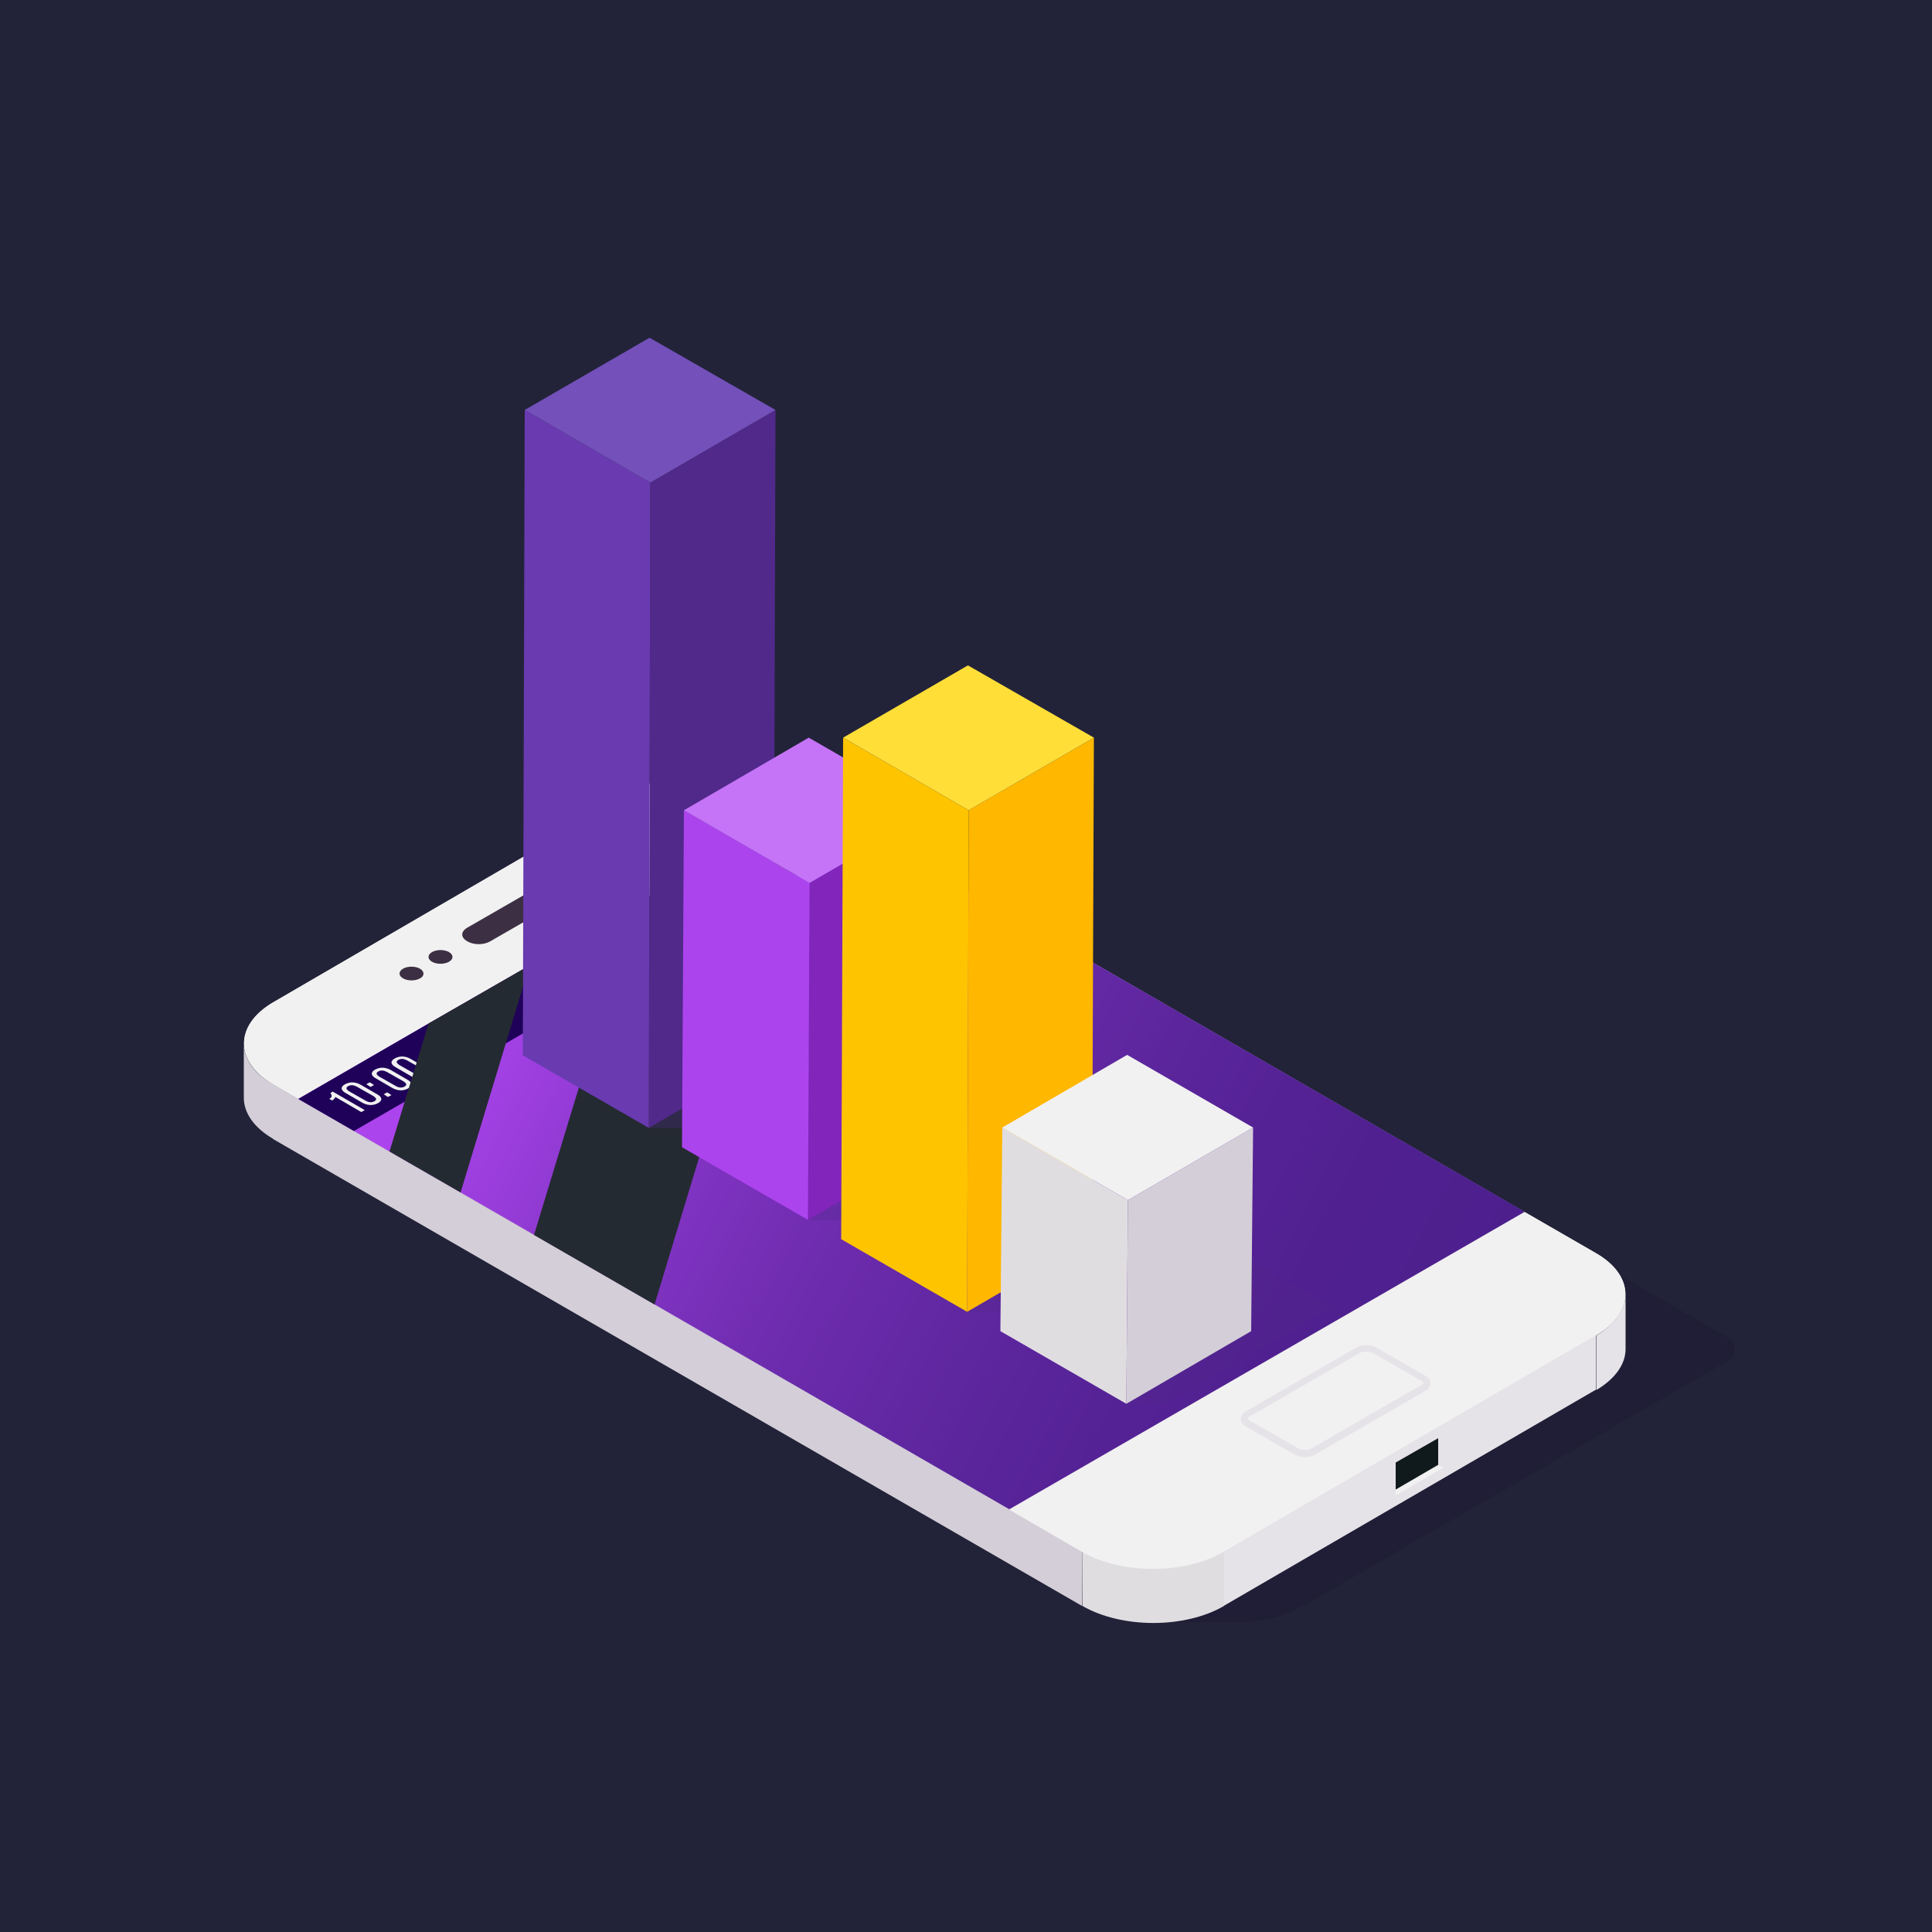 <?xml version="1.0" encoding="utf-8"?>
<!-- Generator: Adobe Illustrator 22.1.0, SVG Export Plug-In . SVG Version: 6.00 Build 0)  -->
<svg version="1.1" id="Layer_1" xmlns="http://www.w3.org/2000/svg" xmlns:xlink="http://www.w3.org/1999/xlink" x="0px" y="0px"
	 viewBox="0 0 500 500" style="enable-background:new 0 0 500 500;" xml:space="preserve">
<style type="text/css">
	.st0{fill:#222338;}
	.st1{opacity:0.3;fill:#1D0E35;}
	.st2{enable-background:new    ;}
	.st3{fill:#E5E3E8;}
	.st4{fill:#D4CED8;}
	.st5{fill:#E0DDE1;}
	.st6{fill:#F1F1F1;}
	.st7{fill:url(#SVGID_1_);}
	.st8{fill:#1F0159;}
	.st9{fill:#3D2F43;}
	.st10{fill:#10191B;}
	.st11{fill:#242A31;}
	.st12{opacity:0.3;}
	.st13{fill:#50298A;}
	.st14{fill:#693AB0;}
	.st15{fill:#7350BA;}
	.st16{fill:#8125BB;}
	.st17{fill:#AC44EE;}
	.st18{fill:#C574F7;}
	.st19{fill:#FFB700;}
	.st20{fill:#FFC400;}
	.st21{fill:#FFDE38;}
	.st22{fill:#F9F7FC;}
	.st23{fill:#F5F3FB;}
	.st24{opacity:0.2;}
	.st25{fill:#828CC0;}
	.st26{fill:#FFFFFF;}
	.st27{fill:#FFD438;}
	.st28{opacity:0.3;fill:#2A1649;}
	.st29{fill:#0D889F;}
	.st30{fill:#A89317;}
	.st31{clip-path:url(#SVGID_3_);}
	.st32{clip-path:url(#SVGID_5_);enable-background:new    ;}
	.st33{clip-path:url(#SVGID_7_);enable-background:new    ;}
	.st34{clip-path:url(#SVGID_9_);enable-background:new    ;}
	.st35{fill:#0E8FA7;}
	.st36{clip-path:url(#SVGID_11_);}
	.st37{clip-path:url(#SVGID_13_);enable-background:new    ;}
	.st38{opacity:0.3;fill:#190D2B;}
	.st39{clip-path:url(#SVGID_15_);enable-background:new    ;}
	.st40{clip-path:url(#SVGID_17_);}
	.st41{fill:#251B29;}
	.st42{clip-path:url(#SVGID_19_);enable-background:new    ;}
	.st43{clip-path:url(#SVGID_21_);}
	.st44{fill:url(#SVGID_22_);}
	.st45{opacity:0.3;fill:#AC44EE;}
	.st46{opacity:0.5;fill:#B7B5BA;}
	.st47{opacity:0.9;fill:#AC44EE;}
	.st48{opacity:0.9;fill:#8B35D2;}
	.st49{opacity:0.9;}
	.st50{fill:#4C1F8C;}
	.st51{fill:#8B35D2;}
	.st52{opacity:0.9;fill:#4C1F8C;}
	.st53{fill:#F3A984;}
	.st54{fill:#6E4CB3;}
	.st55{fill:#8763CD;}
	.st56{fill:#F5A783;}
	.st57{fill:#EE9C76;}
	.st58{fill:#FFBFA2;}
	.st59{fill:#F8B495;}
	.st60{fill:#C99C83;}
	.st61{fill:#B98C74;}
	.st62{opacity:0.3;fill:#211338;}
	.st63{fill:#FF9900;}
	.st64{clip-path:url(#SVGID_24_);enable-background:new    ;}
	.st65{clip-path:url(#SVGID_26_);enable-background:new    ;}
	.st66{clip-path:url(#SVGID_28_);enable-background:new    ;}
	.st67{clip-path:url(#SVGID_30_);enable-background:new    ;}
	.st68{opacity:0.3;fill:#1E1133;}
	.st69{clip-path:url(#SVGID_32_);enable-background:new    ;}
	.st70{clip-path:url(#SVGID_34_);enable-background:new    ;}
	.st71{clip-path:url(#SVGID_36_);enable-background:new    ;}
	.st72{clip-path:url(#SVGID_38_);enable-background:new    ;}
	.st73{clip-path:url(#SVGID_40_);enable-background:new    ;}
	.st74{clip-path:url(#SVGID_42_);enable-background:new    ;}
	.st75{clip-path:url(#SVGID_44_);enable-background:new    ;}
	.st76{clip-path:url(#SVGID_46_);enable-background:new    ;}
	.st77{clip-path:url(#SVGID_48_);enable-background:new    ;}
	.st78{clip-path:url(#SVGID_50_);enable-background:new    ;}
	.st79{clip-path:url(#SVGID_52_);enable-background:new    ;}
	.st80{clip-path:url(#SVGID_54_);enable-background:new    ;}
	.st81{clip-path:url(#SVGID_56_);enable-background:new    ;}
	.st82{clip-path:url(#SVGID_58_);enable-background:new    ;}
	.st83{clip-path:url(#SVGID_60_);enable-background:new    ;}
	.st84{clip-path:url(#SVGID_62_);enable-background:new    ;}
	.st85{clip-path:url(#SVGID_64_);enable-background:new    ;}
	.st86{clip-path:url(#SVGID_66_);enable-background:new    ;}
	.st87{clip-path:url(#SVGID_68_);enable-background:new    ;}
	.st88{clip-path:url(#SVGID_70_);enable-background:new    ;}
	.st89{clip-path:url(#SVGID_72_);enable-background:new    ;}
	.st90{clip-path:url(#SVGID_74_);enable-background:new    ;}
	.st91{clip-path:url(#SVGID_76_);enable-background:new    ;}
	.st92{clip-path:url(#SVGID_78_);enable-background:new    ;}
	.st93{opacity:0.3;fill:#0E0819;}
	.st94{clip-path:url(#SVGID_80_);enable-background:new    ;}
	.st95{clip-path:url(#SVGID_82_);enable-background:new    ;}
	.st96{clip-path:url(#SVGID_84_);enable-background:new    ;}
	.st97{clip-path:url(#SVGID_86_);enable-background:new    ;}
	.st98{clip-path:url(#SVGID_88_);enable-background:new    ;}
	.st99{clip-path:url(#SVGID_90_);enable-background:new    ;}
	.st100{clip-path:url(#SVGID_92_);enable-background:new    ;}
	.st101{clip-path:url(#SVGID_94_);enable-background:new    ;}
	.st102{clip-path:url(#SVGID_96_);enable-background:new    ;}
	.st103{clip-path:url(#SVGID_98_);enable-background:new    ;}
	.st104{clip-path:url(#SVGID_100_);enable-background:new    ;}
	.st105{clip-path:url(#SVGID_102_);enable-background:new    ;}
	.st106{clip-path:url(#SVGID_104_);enable-background:new    ;}
	.st107{clip-path:url(#SVGID_106_);enable-background:new    ;}
	.st108{clip-path:url(#SVGID_108_);enable-background:new    ;}
	.st109{clip-path:url(#SVGID_110_);enable-background:new    ;}
	.st110{clip-path:url(#SVGID_112_);enable-background:new    ;}
	.st111{clip-path:url(#SVGID_114_);enable-background:new    ;}
	.st112{clip-path:url(#SVGID_116_);enable-background:new    ;}
	.st113{clip-path:url(#SVGID_118_);enable-background:new    ;}
	.st114{clip-path:url(#SVGID_120_);enable-background:new    ;}
	.st115{clip-path:url(#SVGID_122_);enable-background:new    ;}
	.st116{clip-path:url(#SVGID_124_);enable-background:new    ;}
	.st117{clip-path:url(#SVGID_126_);enable-background:new    ;}
	.st118{clip-path:url(#SVGID_128_);enable-background:new    ;}
	.st119{clip-path:url(#SVGID_130_);enable-background:new    ;}
	.st120{clip-path:url(#SVGID_132_);enable-background:new    ;}
	.st121{clip-path:url(#SVGID_134_);enable-background:new    ;}
	.st122{clip-path:url(#SVGID_136_);enable-background:new    ;}
	.st123{clip-path:url(#SVGID_138_);enable-background:new    ;}
	.st124{clip-path:url(#SVGID_140_);enable-background:new    ;}
	.st125{clip-path:url(#SVGID_142_);enable-background:new    ;}
	.st126{clip-path:url(#SVGID_144_);enable-background:new    ;}
	.st127{clip-path:url(#SVGID_146_);enable-background:new    ;}
	.st128{clip-path:url(#SVGID_148_);enable-background:new    ;}
	.st129{clip-path:url(#SVGID_150_);enable-background:new    ;}
	.st130{clip-path:url(#SVGID_152_);enable-background:new    ;}
	.st131{clip-path:url(#SVGID_154_);enable-background:new    ;}
	.st132{clip-path:url(#SVGID_156_);enable-background:new    ;}
	.st133{clip-path:url(#SVGID_158_);enable-background:new    ;}
	.st134{clip-path:url(#SVGID_160_);enable-background:new    ;}
	.st135{clip-path:url(#SVGID_162_);enable-background:new    ;}
	.st136{clip-path:url(#SVGID_164_);enable-background:new    ;}
	.st137{clip-path:url(#SVGID_166_);enable-background:new    ;}
	.st138{clip-path:url(#SVGID_168_);enable-background:new    ;}
	.st139{clip-path:url(#SVGID_170_);enable-background:new    ;}
	.st140{clip-path:url(#SVGID_172_);enable-background:new    ;}
	.st141{clip-path:url(#SVGID_174_);enable-background:new    ;}
	.st142{clip-path:url(#SVGID_176_);enable-background:new    ;}
	.st143{clip-path:url(#SVGID_178_);enable-background:new    ;}
	.st144{clip-path:url(#SVGID_180_);enable-background:new    ;}
	.st145{clip-path:url(#SVGID_182_);enable-background:new    ;}
	.st146{clip-path:url(#SVGID_184_);enable-background:new    ;}
	.st147{clip-path:url(#SVGID_186_);enable-background:new    ;}
	.st148{clip-path:url(#SVGID_188_);enable-background:new    ;}
	.st149{clip-path:url(#SVGID_190_);enable-background:new    ;}
	.st150{clip-path:url(#SVGID_192_);enable-background:new    ;}
	.st151{clip-path:url(#SVGID_194_);enable-background:new    ;}
	.st152{clip-path:url(#SVGID_196_);enable-background:new    ;}
	.st153{clip-path:url(#SVGID_198_);enable-background:new    ;}
	.st154{clip-path:url(#SVGID_200_);enable-background:new    ;}
	.st155{clip-path:url(#SVGID_202_);enable-background:new    ;}
	.st156{clip-path:url(#SVGID_204_);enable-background:new    ;}
	.st157{clip-path:url(#SVGID_206_);enable-background:new    ;}
	.st158{clip-path:url(#SVGID_208_);enable-background:new    ;}
	.st159{clip-path:url(#SVGID_210_);enable-background:new    ;}
	.st160{clip-path:url(#SVGID_212_);enable-background:new    ;}
	.st161{clip-path:url(#SVGID_214_);enable-background:new    ;}
	.st162{clip-path:url(#SVGID_216_);enable-background:new    ;}
	.st163{clip-path:url(#SVGID_218_);enable-background:new    ;}
	.st164{clip-path:url(#SVGID_220_);enable-background:new    ;}
	.st165{clip-path:url(#SVGID_222_);enable-background:new    ;}
	.st166{opacity:0.3;fill:#10091E;}
	.st167{clip-path:url(#SVGID_224_);enable-background:new    ;}
	.st168{clip-path:url(#SVGID_226_);enable-background:new    ;}
	.st169{clip-path:url(#SVGID_228_);enable-background:new    ;}
	.st170{clip-path:url(#SVGID_230_);enable-background:new    ;}
	.st171{clip-path:url(#SVGID_232_);enable-background:new    ;}
	.st172{clip-path:url(#SVGID_234_);enable-background:new    ;}
	.st173{clip-path:url(#SVGID_236_);enable-background:new    ;}
	.st174{clip-path:url(#SVGID_238_);enable-background:new    ;}
	.st175{clip-path:url(#SVGID_240_);enable-background:new    ;}
	.st176{clip-path:url(#SVGID_242_);enable-background:new    ;}
	.st177{clip-path:url(#SVGID_244_);enable-background:new    ;}
	.st178{clip-path:url(#SVGID_246_);enable-background:new    ;}
	.st179{clip-path:url(#SVGID_248_);enable-background:new    ;}
	.st180{clip-path:url(#SVGID_250_);enable-background:new    ;}
	.st181{clip-path:url(#SVGID_252_);enable-background:new    ;}
	.st182{clip-path:url(#SVGID_254_);enable-background:new    ;}
	.st183{clip-path:url(#SVGID_256_);enable-background:new    ;}
	.st184{clip-path:url(#SVGID_258_);enable-background:new    ;}
	.st185{clip-path:url(#SVGID_260_);enable-background:new    ;}
	.st186{clip-path:url(#SVGID_262_);enable-background:new    ;}
	.st187{clip-path:url(#SVGID_264_);enable-background:new    ;}
	.st188{clip-path:url(#SVGID_266_);enable-background:new    ;}
	.st189{clip-path:url(#SVGID_268_);enable-background:new    ;}
	.st190{clip-path:url(#SVGID_270_);enable-background:new    ;}
	.st191{clip-path:url(#SVGID_272_);enable-background:new    ;}
	.st192{clip-path:url(#SVGID_274_);enable-background:new    ;}
	.st193{clip-path:url(#SVGID_276_);enable-background:new    ;}
	.st194{clip-path:url(#SVGID_278_);enable-background:new    ;}
	.st195{opacity:0.3;fill:#11091C;}
	.st196{clip-path:url(#SVGID_280_);enable-background:new    ;}
	.st197{clip-path:url(#SVGID_282_);enable-background:new    ;}
	.st198{clip-path:url(#SVGID_284_);enable-background:new    ;}
	.st199{clip-path:url(#SVGID_286_);enable-background:new    ;}
	.st200{clip-path:url(#SVGID_288_);enable-background:new    ;}
	.st201{clip-path:url(#SVGID_290_);enable-background:new    ;}
	.st202{clip-path:url(#SVGID_292_);enable-background:new    ;}
	.st203{clip-path:url(#SVGID_294_);enable-background:new    ;}
	.st204{clip-path:url(#SVGID_296_);enable-background:new    ;}
	.st205{clip-path:url(#SVGID_298_);enable-background:new    ;}
	.st206{clip-path:url(#SVGID_300_);enable-background:new    ;}
	.st207{clip-path:url(#SVGID_302_);enable-background:new    ;}
	.st208{fill:url(#SVGID_303_);}
	.st209{fill:#11091C;}
	.st210{fill:#592B9E;}
	.st211{clip-path:url(#SVGID_305_);enable-background:new    ;}
	.st212{clip-path:url(#SVGID_307_);}
	.st213{clip-path:url(#SVGID_309_);enable-background:new    ;}
	.st214{clip-path:url(#SVGID_311_);}
	.st215{fill:url(#SVGID_312_);}
	.st216{fill:#140B23;}
	.st217{opacity:0.3;fill:#110A1C;}
	.st218{fill:url(#SVGID_313_);}
	.st219{fill:#FFA200;}
	.st220{clip-path:url(#SVGID_315_);enable-background:new    ;}
	.st221{clip-path:url(#SVGID_317_);enable-background:new    ;}
	.st222{clip-path:url(#SVGID_319_);enable-background:new    ;}
	.st223{clip-path:url(#SVGID_321_);enable-background:new    ;}
	.st224{clip-path:url(#SVGID_323_);enable-background:new    ;}
	.st225{clip-path:url(#SVGID_325_);enable-background:new    ;}
	.st226{clip-path:url(#SVGID_327_);enable-background:new    ;}
	.st227{clip-path:url(#SVGID_329_);enable-background:new    ;}
	.st228{clip-path:url(#SVGID_331_);enable-background:new    ;}
	.st229{clip-path:url(#SVGID_333_);enable-background:new    ;}
	.st230{clip-path:url(#SVGID_335_);enable-background:new    ;}
	.st231{clip-path:url(#SVGID_337_);enable-background:new    ;}
	.st232{clip-path:url(#SVGID_339_);enable-background:new    ;}
	.st233{clip-path:url(#SVGID_341_);enable-background:new    ;}
	.st234{clip-path:url(#SVGID_343_);enable-background:new    ;}
	.st235{clip-path:url(#SVGID_345_);enable-background:new    ;}
	.st236{clip-path:url(#SVGID_347_);enable-background:new    ;}
	.st237{clip-path:url(#SVGID_349_);enable-background:new    ;}
	.st238{clip-path:url(#SVGID_351_);enable-background:new    ;}
	.st239{clip-path:url(#SVGID_353_);enable-background:new    ;}
	.st240{clip-path:url(#SVGID_355_);enable-background:new    ;}
	.st241{clip-path:url(#SVGID_357_);enable-background:new    ;}
	.st242{clip-path:url(#SVGID_359_);enable-background:new    ;}
	.st243{clip-path:url(#SVGID_361_);enable-background:new    ;}
	.st244{clip-path:url(#SVGID_363_);enable-background:new    ;}
	.st245{clip-path:url(#SVGID_365_);enable-background:new    ;}
	.st246{clip-path:url(#SVGID_367_);enable-background:new    ;}
	.st247{clip-path:url(#SVGID_369_);enable-background:new    ;}
	.st248{clip-path:url(#SVGID_371_);enable-background:new    ;}
	.st249{clip-path:url(#SVGID_373_);enable-background:new    ;}
	.st250{clip-path:url(#SVGID_375_);enable-background:new    ;}
	.st251{clip-path:url(#SVGID_377_);enable-background:new    ;}
	.st252{clip-path:url(#SVGID_379_);enable-background:new    ;}
	.st253{clip-path:url(#SVGID_381_);enable-background:new    ;}
	.st254{clip-path:url(#SVGID_383_);enable-background:new    ;}
	.st255{clip-path:url(#SVGID_385_);enable-background:new    ;}
	.st256{clip-path:url(#SVGID_387_);enable-background:new    ;}
	.st257{clip-path:url(#SVGID_389_);enable-background:new    ;}
	.st258{clip-path:url(#SVGID_391_);enable-background:new    ;}
	.st259{clip-path:url(#SVGID_393_);enable-background:new    ;}
	.st260{opacity:0.3;fill:#120A1E;}
	.st261{clip-path:url(#SVGID_395_);enable-background:new    ;}
	.st262{clip-path:url(#SVGID_397_);enable-background:new    ;}
	.st263{clip-path:url(#SVGID_399_);enable-background:new    ;}
	.st264{clip-path:url(#SVGID_401_);enable-background:new    ;}
	.st265{clip-path:url(#SVGID_403_);enable-background:new    ;}
	.st266{clip-path:url(#SVGID_405_);enable-background:new    ;}
	.st267{clip-path:url(#SVGID_407_);enable-background:new    ;}
	.st268{clip-path:url(#SVGID_409_);enable-background:new    ;}
	.st269{clip-path:url(#SVGID_411_);enable-background:new    ;}
	.st270{clip-path:url(#SVGID_413_);enable-background:new    ;}
	.st271{clip-path:url(#SVGID_415_);enable-background:new    ;}
	.st272{clip-path:url(#SVGID_417_);enable-background:new    ;}
	.st273{clip-path:url(#SVGID_419_);enable-background:new    ;}
	.st274{clip-path:url(#SVGID_421_);enable-background:new    ;}
	.st275{clip-path:url(#SVGID_423_);enable-background:new    ;}
	.st276{clip-path:url(#SVGID_425_);enable-background:new    ;}
	.st277{clip-path:url(#SVGID_427_);enable-background:new    ;}
	.st278{clip-path:url(#SVGID_429_);enable-background:new    ;}
	.st279{clip-path:url(#SVGID_431_);enable-background:new    ;}
	.st280{clip-path:url(#SVGID_433_);enable-background:new    ;}
	.st281{clip-path:url(#SVGID_435_);enable-background:new    ;}
	.st282{clip-path:url(#SVGID_437_);enable-background:new    ;}
	.st283{clip-path:url(#SVGID_439_);enable-background:new    ;}
	.st284{clip-path:url(#SVGID_441_);enable-background:new    ;}
	.st285{fill:#120A1E;}
	.st286{opacity:0.3;fill:#140B21;}
	.st287{clip-path:url(#SVGID_443_);enable-background:new    ;}
	.st288{clip-path:url(#SVGID_445_);enable-background:new    ;}
	.st289{fill:#C9C9EC;}
	.st290{fill:#B7B7D7;}
	.st291{fill:#E1E1F5;}
	.st292{fill:#DF9B09;}
	.st293{opacity:0.3;fill:#0F0819;}
	.st294{clip-path:url(#SVGID_447_);}
	.st295{clip-path:url(#SVGID_449_);enable-background:new    ;}
	.st296{clip-path:url(#SVGID_451_);enable-background:new    ;}
	.st297{clip-path:url(#SVGID_453_);enable-background:new    ;}
	.st298{clip-path:url(#SVGID_455_);enable-background:new    ;}
	.st299{clip-path:url(#SVGID_457_);enable-background:new    ;}
	.st300{clip-path:url(#SVGID_459_);enable-background:new    ;}
	.st301{clip-path:url(#SVGID_461_);enable-background:new    ;}
	.st302{clip-path:url(#SVGID_463_);enable-background:new    ;}
	.st303{clip-path:url(#SVGID_465_);enable-background:new    ;}
	.st304{clip-path:url(#SVGID_467_);enable-background:new    ;}
	.st305{clip-path:url(#SVGID_469_);enable-background:new    ;}
	.st306{clip-path:url(#SVGID_471_);enable-background:new    ;}
	.st307{clip-path:url(#SVGID_473_);enable-background:new    ;}
	.st308{clip-path:url(#SVGID_475_);enable-background:new    ;}
	.st309{clip-path:url(#SVGID_477_);enable-background:new    ;}
	.st310{clip-path:url(#SVGID_479_);enable-background:new    ;}
	.st311{clip-path:url(#SVGID_481_);enable-background:new    ;}
	.st312{clip-path:url(#SVGID_483_);enable-background:new    ;}
	.st313{fill:#FFE561;}
	.st314{fill:url(#SVGID_484_);}
</style>
<rect x="0" y="0" class="st0" width="500" height="500"/>
<g>
	<path class="st1" d="M338,415.2l109.2-63c2.3-1.3,2.3-4.7,0-6L330.9,279l-28.6,140.8h18.3C326.7,419.8,332.7,418.2,338,415.2z"/>
	<g id="smart_watch_10_">
		<g>
			<g>
				<g class="st2">
					<g>
						<polygon class="st3" points="413.1,345.5 413.1,359.6 316.7,415.6 316.8,401.5 						"/>
					</g>
					<path class="st3" d="M420.7,335l0,14.1c0,3.8-2.5,7.6-7.5,10.6l0-14.1C418.1,342.6,420.6,338.8,420.7,335z"/>
					<g>
						<polygon class="st4" points="280.1,401.5 280,415.6 70.7,294.8 70.8,280.7 						"/>
					</g>
					<path class="st4" d="M63.1,284.1l0-14.1c0,3.9,2.5,7.8,7.7,10.7l0,14.1C65.6,291.8,63.1,287.9,63.1,284.1z"/>
					<path class="st5" d="M316.8,401.5l0,14.1c-10.1,5.9-26.5,5.9-36.7,0l0-14.1C290.2,407.4,306.7,407.4,316.8,401.5z"/>
					<g>
						<path class="st3" d="M413,324.3c10.2,5.9,10.2,15.4,0.1,21.3l-96.3,56c-10.1,5.9-26.5,5.9-36.7,0L70.8,280.7
							c-10.2-5.9-10.2-15.4-0.1-21.3l96.3-56c10.1-5.9,26.5-5.9,36.7,0L413,324.3z"/>
					</g>
				</g>
			</g>
			<g>
				<path class="st6" d="M413,324.3l-18.4-10.6l-133.4,77l18.8,10.9c10.2,5.9,26.6,5.9,36.7,0l96.3-56
					C423.2,339.7,423.2,330.1,413,324.3z"/>
				<path class="st6" d="M203.7,203.4c-10.2-5.9-26.6-5.9-36.7,0l-96.3,56c-10.1,5.9-10,15.4,0.1,21.3l6.4,3.7l133.4-77L203.7,203.4
					z"/>
				<linearGradient id="SVGID_1_" gradientUnits="userSpaceOnUse" x1="107.511" y1="231.091" x2="380.103" y2="375.301">
					<stop  offset="7.619050e-02" style="stop-color:#AC44EE"/>
					<stop  offset="7.801442e-02" style="stop-color:#AC44EE"/>
					<stop  offset="0.258" style="stop-color:#8937CB"/>
					<stop  offset="0.44" style="stop-color:#6E2CAF"/>
					<stop  offset="0.624" style="stop-color:#5B259C"/>
					<stop  offset="0.809" style="stop-color:#502090"/>
					<stop  offset="1" style="stop-color:#4C1F8C"/>
				</linearGradient>
				<polygon class="st7" points="394.6,313.6 261.2,390.6 119.2,308.6 100.8,298 91.6,292.7 77.2,284.4 110.9,264.9 137,249.9 
					210.6,207.4 225,215.7 				"/>
				<g>
					<polygon class="st8" points="225,215.7 91.6,292.7 77.2,284.4 110.9,264.9 137,249.9 210.6,207.4 					"/>
					<path class="st6" d="M121.9,268.1l-1.7,0.3c-0.1-0.1-0.2-0.2-0.4-0.2c-0.2-0.1-0.3-0.2-0.5-0.3l0.5-1c0.1-0.1-0.1-0.3-0.3-0.3
						l-2.3-0.4c-0.2,0-0.5,0-0.5,0.2l-0.5,1c-0.4,0-0.7,0.1-1.1,0.2l-1.3-0.8c-0.2-0.1-0.5-0.1-0.6,0l-1.7,1c-0.2,0.1-0.2,0.3,0,0.4
						l1.3,0.8c-0.2,0.2-0.3,0.4-0.3,0.6l-1.8,0.3c-0.2,0-0.4,0.2-0.3,0.3l0.6,1.3c0.1,0.1,0.3,0.2,0.5,0.2l1.7-0.3
						c0.1,0.1,0.3,0.2,0.4,0.3c0.1,0.1,0.3,0.1,0.4,0.2l-0.5,1c-0.1,0.1,0.1,0.3,0.3,0.3l2.3,0.4c0.2,0,0.5,0,0.5-0.2l0.4-1
						c0.4,0,0.9-0.1,1.3-0.2l1.2,0.7c0.2,0.1,0.5,0.1,0.6,0l1.7-1c0.2-0.1,0.2-0.3,0-0.4l-1.2-0.7c0.2-0.2,0.3-0.5,0.3-0.7l1.7-0.3
						c0.2,0,0.4-0.2,0.3-0.3l-0.6-1.3C122.4,268.2,122.1,268.1,121.9,268.1z M118.2,270.8c-0.8,0.5-2.1,0.5-2.9,0
						c-0.8-0.5-0.8-1.2,0-1.7c0.8-0.5,2.1-0.5,2.9,0C119,269.6,119,270.3,118.2,270.8z"/>
					<g>
						<path class="st6" d="M152.8,243c-3.3,1.9-4.4,4.6-3.3,7.1l1.3-0.2c-1-2.2,0-4.6,2.9-6.3c3-1.7,7.2-2.3,11-1.7l0.3-0.7
							C160.9,240.5,156.2,241.1,152.8,243z"/>
						<path class="st6" d="M155.7,244.6c-2.3,1.3-3,3.2-2.2,4.8l1.3-0.2c-0.7-1.4,0-3,1.9-4.1c1.9-1.1,4.6-1.5,7.1-1.1l0.3-0.7
							C161.2,242.9,157.9,243.3,155.7,244.6z"/>
						<path class="st6" d="M158.5,246.3c-1.2,0.7-1.6,1.7-1.2,2.6l1.3-0.2c-0.3-0.6,0-1.4,0.9-1.9c0.9-0.5,2.1-0.7,3.2-0.5l0.3-0.7
							C161.5,245.3,159.7,245.6,158.5,246.3z"/>
						<path class="st6" d="M163.3,249c-0.7,0.4-1.8,0.4-2.5,0c-0.2-0.1-0.4-0.3-0.4-0.4c-0.2-0.3,0-0.7,0.4-1
							c0.5-0.3,1.1-0.3,1.7-0.3c0.3,0,0.6,0.1,0.8,0.3C163.9,248,163.9,248.6,163.3,249z"/>
					</g>
					<g>
						<path class="st6" d="M86.8,283.9c-0.1,0.3-0.4,0.6-0.8,0.9l-0.8-0.4c0.9-0.5,0.7-1,0.3-1.5l0.6-0.4l8.3,4.8l-0.9,0.5
							L86.8,283.9z"/>
						<path class="st6" d="M89.5,282.9c-1.3-0.7-1.5-1.6-0.2-2.3c1.3-0.7,2.7-0.6,4,0.1l4.3,2.5c1.3,0.7,1.5,1.6,0.2,2.3
							c-1.3,0.7-2.7,0.6-4-0.1L89.5,282.9z M94.7,284.9c0.7,0.4,1.5,0.5,2.2,0.1c0.7-0.4,0.5-0.8-0.2-1.3l-4.4-2.5
							c-0.8-0.4-1.5-0.5-2.2-0.1c-0.7,0.4-0.5,0.8,0.2,1.3L94.7,284.9z"/>
						<path class="st6" d="M95.7,280.1l1.1,0.7l-0.9,0.5l-1.1-0.7L95.7,280.1z M100.2,282.7l1.1,0.7l-0.9,0.5l-1.1-0.7L100.2,282.7z
							"/>
						<path class="st6" d="M97.3,279.1c-1.3-0.7-1.5-1.6-0.2-2.3c1.3-0.7,2.7-0.6,4,0.1l4.3,2.5c1.3,0.7,1.5,1.6,0.2,2.3
							c-1.3,0.7-2.7,0.6-4-0.1L97.3,279.1z M102.5,281.1c0.7,0.4,1.5,0.5,2.2,0.1c0.7-0.4,0.5-0.8-0.2-1.3l-4.4-2.5
							c-0.8-0.4-1.5-0.5-2.2-0.1c-0.7,0.4-0.5,0.8,0.2,1.3L102.5,281.1z"/>
						<path class="st6" d="M102.4,276.2c-1.3-0.7-1.5-1.6-0.2-2.3c1.3-0.7,2.7-0.6,4,0.1l4.3,2.5c1.3,0.7,1.5,1.6,0.2,2.3
							c-1.3,0.7-2.7,0.6-4-0.1L102.4,276.2z M107.7,278.1c0.7,0.4,1.5,0.5,2.2,0.1c0.7-0.4,0.5-0.8-0.2-1.3l-4.4-2.5
							c-0.8-0.4-1.5-0.5-2.2-0.1c-0.7,0.4-0.5,0.8,0.2,1.3L107.7,278.1z"/>
					</g>
					<g>
						<path class="st6" d="M189.7,230.4l1.7,1l-0.9,0.5l-1.7-1l-2.7,1.5l-0.8-0.5l-3.2-4.8l1-0.6l5.8,3.3l0.7-0.4l0.8,0.5
							L189.7,230.4z M186.2,231.4l1.8-1.1l-4-2.3L186.2,231.4z"/>
						<path class="st6" d="M188.1,224.6l-2.8,1.6l-0.8-0.5l3.7-2.2l0.8,0.5l5.3,5.5l-0.9,0.5L188.1,224.6z"/>
						<path class="st6" d="M192.7,222.5l2.6,1.5c0.8,0.5,1,1,0.2,1.5c-0.8,0.5-1.7,0.4-2.5-0.1l-2.6-1.5c-0.8-0.5-1-1-0.2-1.5
							C191,222,191.9,222.1,192.7,222.5z M190.9,223.5l2.7,1.6c0.4,0.3,0.9,0.3,1.3,0.1c0.4-0.2,0.3-0.5-0.2-0.8l-2.7-1.6
							c-0.4-0.3-0.9-0.3-1.3-0.1C190.3,223,190.4,223.3,190.9,223.5z M194.1,220.2l5,6.7l-0.6,0.3l-5-6.7L194.1,220.2z M199.8,221.9
							l2.6,1.5c0.8,0.5,1,1,0.2,1.5c-0.8,0.5-1.7,0.4-2.5-0.1l-2.6-1.5c-0.8-0.5-0.9-1-0.1-1.4C198.2,221.4,199.1,221.5,199.8,221.9
							z M198,223l2.7,1.5c0.4,0.3,0.9,0.3,1.3,0.1c0.4-0.2,0.3-0.5-0.2-0.8l-2.7-1.5c-0.4-0.3-0.9-0.3-1.3-0.1
							C197.5,222.4,197.6,222.7,198,223z"/>
					</g>
					<g>
						<g>
							<path class="st6" d="M210.4,223.2l-11.2-6.5l6.4-3.7l11.2,6.5L210.4,223.2z M200.9,216.7l9.5,5.5l4.6-2.7l-9.5-5.5
								L200.9,216.7z"/>
						</g>
						<polygon class="st6" points="215.9,219.5 210.4,222.7 205.8,220 211.3,216.9 						"/>
						<polygon class="st6" points="204.3,214.3 201.5,216 199.7,215 202.6,213.3 						"/>
					</g>
					<g>
						<polygon class="st6" points="177.3,241.5 174.3,243.1 168.7,239.9 171.7,238.2 						"/>
						<polygon class="st6" points="181.5,239 178.6,240.7 170.9,236.3 173.8,234.6 						"/>
						<polygon class="st6" points="185.7,236.6 182.8,238.3 171.4,231.7 174.3,230 						"/>
					</g>
				</g>
			</g>
			<g>
				<path class="st9" d="M150.7,229.9l-23.8,13.7c-1.7,1-4.3,1-6,0l0,0c-1.7-1-1.7-2.5,0-3.5l23.8-13.7c1.7-1,4.3-1,6,0l0,0
					C152.4,227.4,152.4,229,150.7,229.9z"/>
				<path class="st9" d="M162.5,219.7c-2.3-1.4-6.1-1.4-8.5,0c-2.3,1.4-2.3,3.5,0,4.9c2.3,1.4,6.1,1.4,8.5,0
					C164.8,223.2,164.8,221,162.5,219.7z"/>
				<path class="st9" d="M116.2,246.4c-1.2-0.7-3.2-0.7-4.4,0c-1.2,0.7-1.2,1.8,0,2.5c1.2,0.7,3.2,0.7,4.4,0
					C117.4,248.2,117.4,247.1,116.2,246.4z"/>
				<path class="st9" d="M108.7,250.7c-1.2-0.7-3.2-0.7-4.4,0c-1.2,0.7-1.2,1.8,0,2.5c1.2,0.7,3.2,0.7,4.4,0
					C109.9,252.6,109.9,251.4,108.7,250.7z"/>
			</g>
			<g>
				<path class="st3" d="M337.7,377.1c-1,0-1.9-0.2-2.7-0.7l-12.5-7.2c-0.9-0.5-1.4-1.2-1.4-2c0-0.8,0.5-1.5,1.4-2l28.4-16.4
					c1.5-0.9,3.9-0.9,5.4,0l12.5,7.2c0.9,0.5,1.4,1.2,1.4,2s-0.5,1.5-1.4,2v0l-28.4,16.4C339.6,376.9,338.6,377.1,337.7,377.1z
					 M353.6,349.8c-0.7,0-1.3,0.1-1.8,0.4l-28.4,16.4c-0.4,0.2-0.5,0.4-0.5,0.5c0,0.1,0.1,0.3,0.5,0.5l12.5,7.2c1,0.6,2.7,0.6,3.6,0
					l28.4-16.4c0.4-0.2,0.5-0.4,0.5-0.5c0-0.1-0.1-0.3-0.5-0.5l-12.5-7.2C354.9,350,354.2,349.8,353.6,349.8z"/>
			</g>
			<g>
				<polygon class="st3" points="372.2,372.2 365.6,376 373.6,379.8 373.6,371.3 				"/>
				<polygon class="st6" points="361.2,378.5 361.2,387 373.6,379.8 365.6,376 				"/>
			</g>
			<polygon class="st10" points="372.2,372.2 372.2,379.1 361.2,385.5 361.2,378.5 			"/>
			<polygon class="st11" points="164.2,234.2 138.2,319.6 169.4,337.6 208.5,208.6 			"/>
			<polygon class="st11" points="119.2,308.6 137,249.9 110.9,264.9 100.8,298 			"/>
		</g>
	</g>
	<g>
		<g class="st12">
			<polygon class="st13" points="344.7,338.2 309.5,317.9 278.4,331.8 287.3,331.8 291.6,363.3 301.7,363.3 			"/>
		</g>
		<g class="st12">
			<polygon class="st13" points="303.4,314.4 268.3,294.1 237.1,308 246.1,308 250.3,339.5 260.4,339.5 			"/>
		</g>
		<g class="st12">
			<polygon class="st13" points="262,290.6 226.9,270.3 195.7,284.2 204.7,284.2 208.9,315.7 219.1,315.7 			"/>
		</g>
		<g class="st12">
			<polygon class="st13" points="221,266.8 185.8,246.5 154.7,260.4 163.7,260.4 167.9,291.9 178,291.9 			"/>
		</g>
		<g class="st2">
			<g>
				<polygon class="st13" points="200.7,106.1 200.2,273.1 167.9,291.9 168.3,124.9 				"/>
			</g>
			<g>
				<polygon class="st14" points="168.3,124.9 167.9,291.9 135.3,273.1 135.8,106.1 				"/>
			</g>
			<g>
				<polygon class="st15" points="200.7,106.1 168.3,124.9 135.8,106.1 168.1,87.4 				"/>
			</g>
		</g>
		<g class="st2">
			<g>
				<polygon class="st16" points="241.9,209.7 241.4,296.9 209.1,315.7 209.5,228.5 				"/>
			</g>
			<g>
				<polygon class="st17" points="209.5,228.5 209.1,315.7 176.5,296.9 177,209.7 				"/>
			</g>
			<g>
				<polygon class="st18" points="241.9,209.7 209.5,228.5 177,209.7 209.3,190.9 				"/>
			</g>
		</g>
		<g class="st2">
			<g>
				<polygon class="st19" points="283.1,190.9 282.6,320.7 250.3,339.5 250.7,209.7 				"/>
			</g>
			<g>
				<polygon class="st20" points="250.7,209.7 250.3,339.5 217.7,320.7 218.2,190.9 				"/>
			</g>
			<g>
				<polygon class="st21" points="283.1,190.9 250.7,209.7 218.2,190.9 250.5,172.2 				"/>
			</g>
		</g>
		<g class="st2">
			<g>
				<polygon class="st4" points="324.3,291.8 323.8,344.5 291.5,363.3 291.9,310.6 				"/>
			</g>
			<g>
				<polygon class="st5" points="291.9,310.6 291.5,363.3 258.9,344.5 259.4,291.8 				"/>
			</g>
			<g>
				<polygon class="st6" points="324.3,291.8 291.9,310.6 259.4,291.8 291.7,273 				"/>
			</g>
		</g>
	</g>
</g>
</svg>
